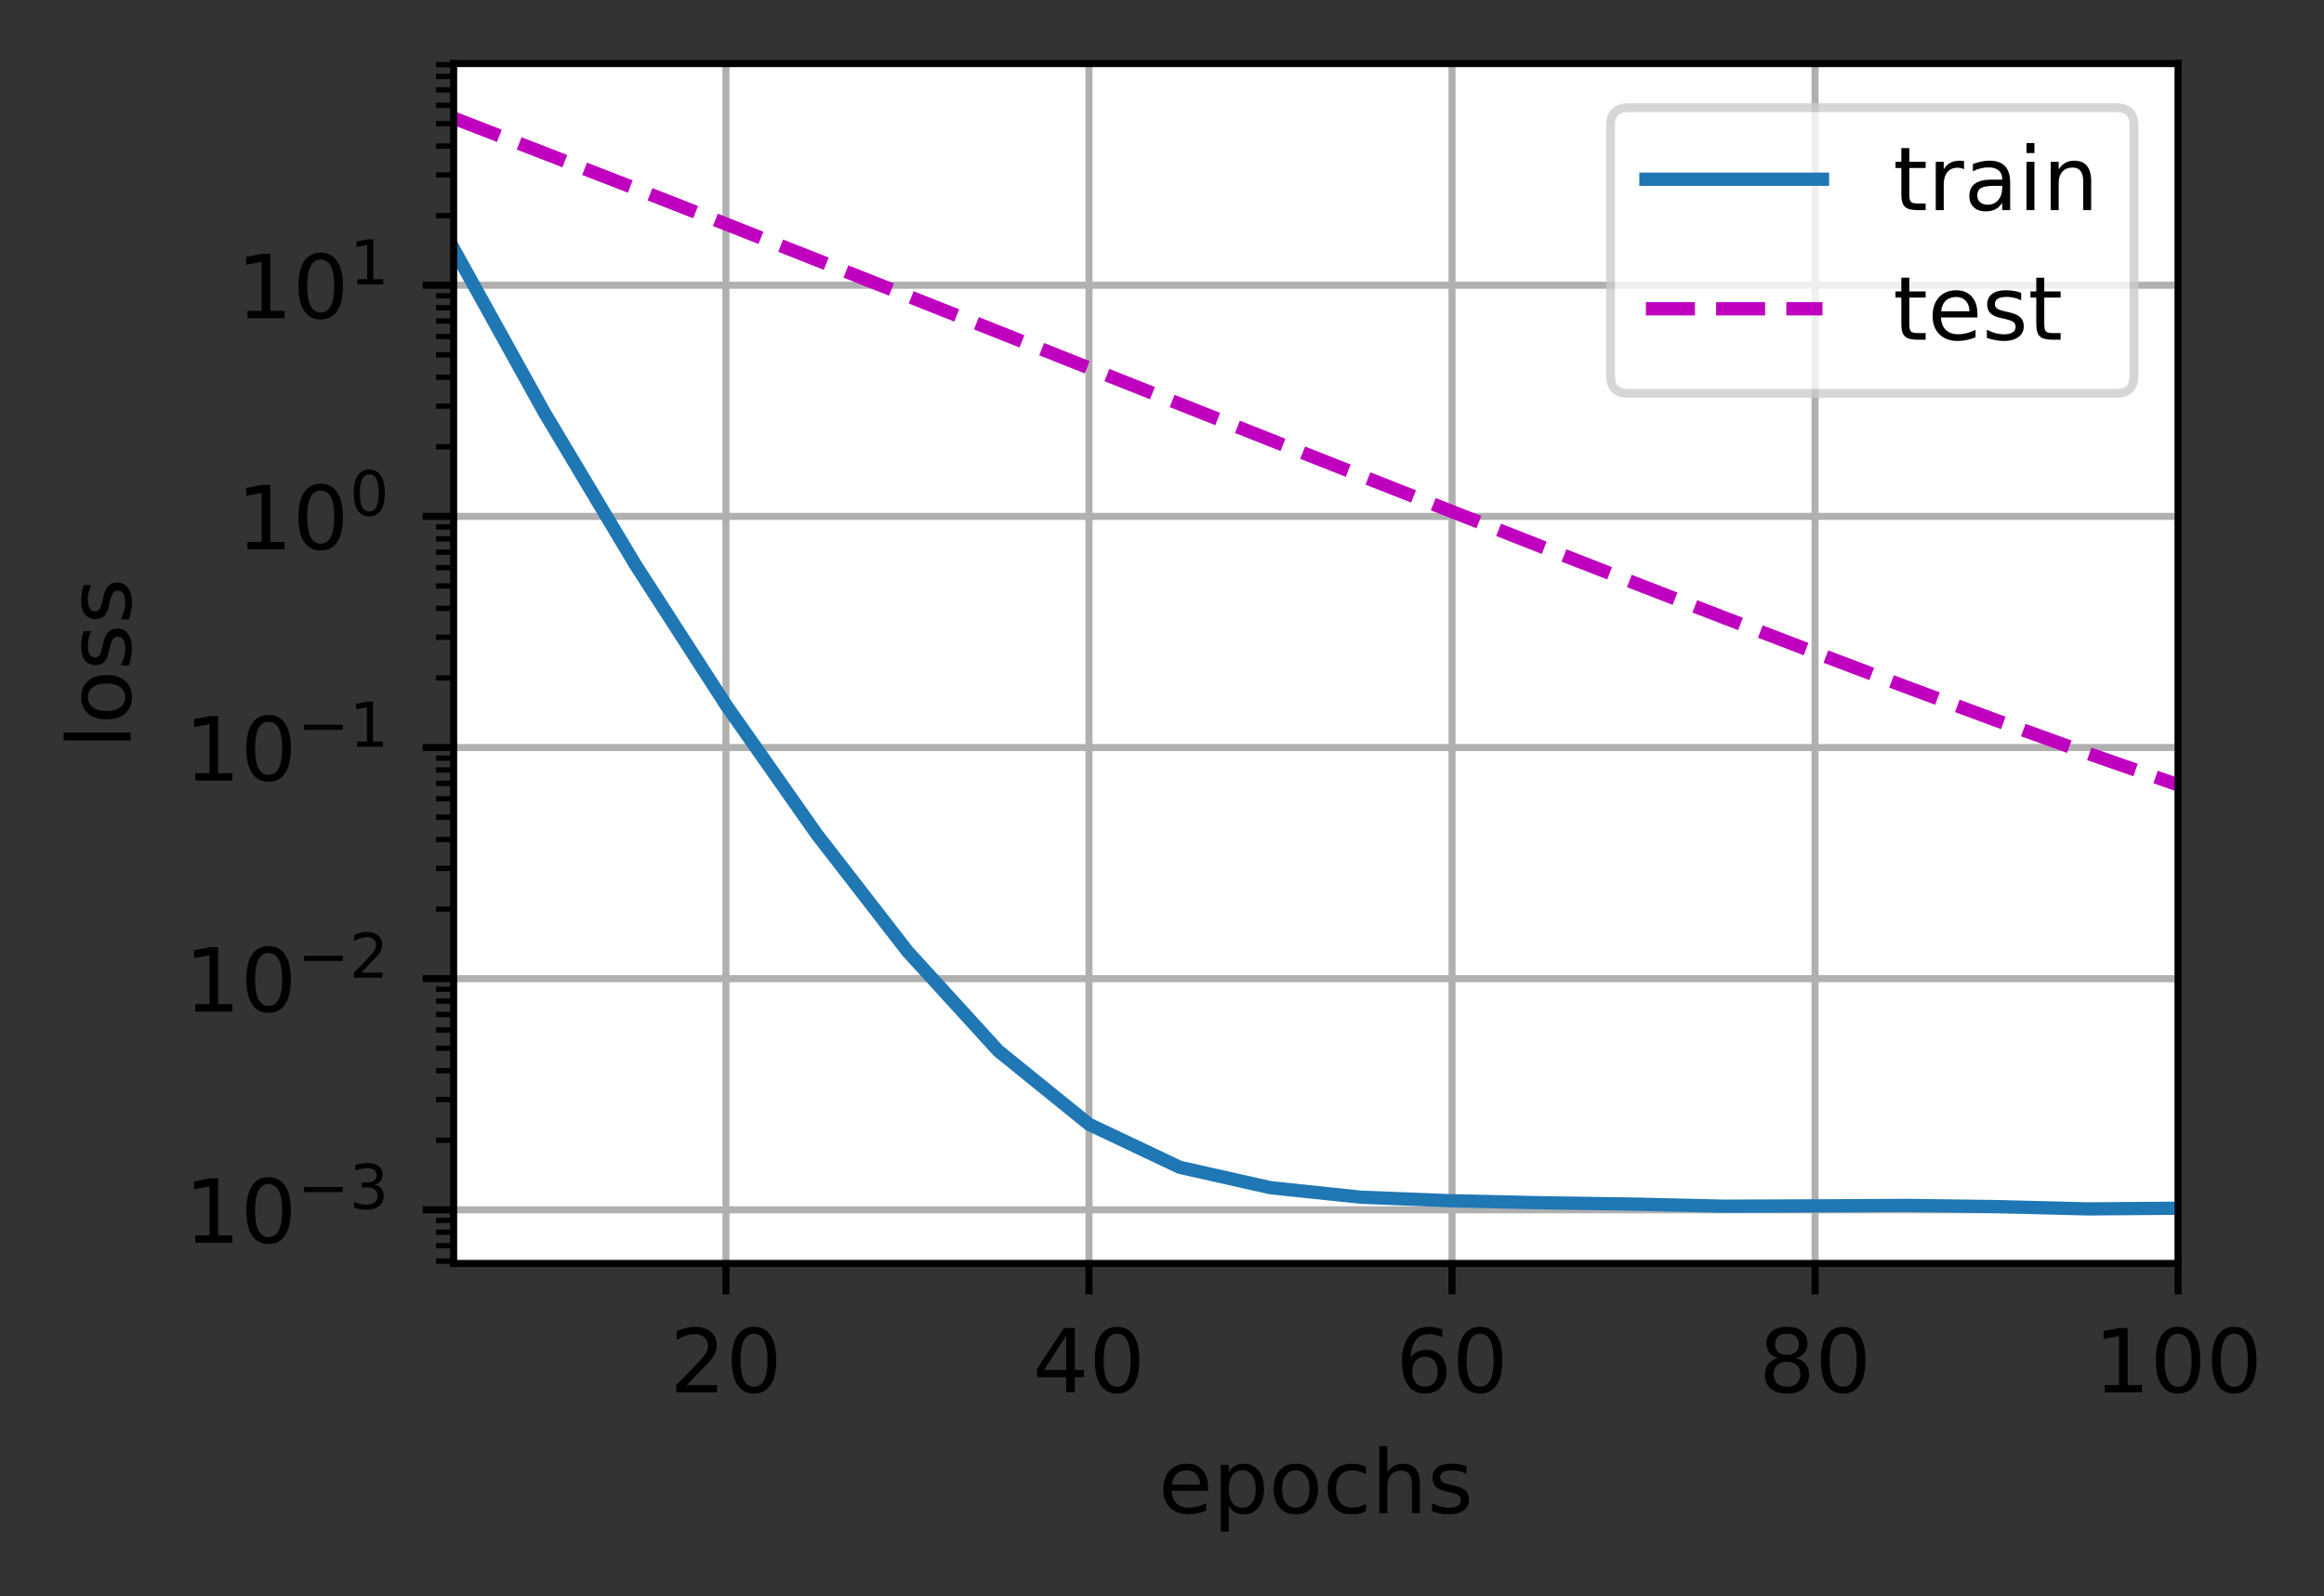<?xml version="1.0" encoding="UTF-8"?>
<svg xmlns="http://www.w3.org/2000/svg" xmlns:xlink="http://www.w3.org/1999/xlink" width="329pt" height="226pt" viewBox="0 0 329 226" version="1.1">
<rect x="0" y="0" width="329" height="226" fill="#333333" stroke="none"/>
<defs>
<clipPath id="clip1">
  <path d="M 102 9 L 104 9 L 104 178.875 L 102 178.875 Z M 102 9 "/>
</clipPath>
<clipPath id="clip2">
  <path d="M 153 9 L 155 9 L 155 178.875 L 153 178.875 Z M 153 9 "/>
</clipPath>
<clipPath id="clip3">
  <path d="M 204 9 L 207 9 L 207 178.875 L 204 178.875 Z M 204 9 "/>
</clipPath>
<clipPath id="clip4">
  <path d="M 256 9 L 258 9 L 258 178.875 L 256 178.875 Z M 256 9 "/>
</clipPath>
<clipPath id="clip5">
  <path d="M 307 9 L 308.348 9 L 308.348 178.875 L 307 178.875 Z M 307 9 "/>
</clipPath>
<clipPath id="clip6">
  <path d="M 64.223 170 L 308.348 170 L 308.348 172 L 64.223 172 Z M 64.223 170 "/>
</clipPath>
<clipPath id="clip7">
  <path d="M 64.223 137 L 308.348 137 L 308.348 140 L 64.223 140 Z M 64.223 137 "/>
</clipPath>
<clipPath id="clip8">
  <path d="M 64.223 105 L 308.348 105 L 308.348 107 L 64.223 107 Z M 64.223 105 "/>
</clipPath>
<clipPath id="clip9">
  <path d="M 64.223 72 L 308.348 72 L 308.348 74 L 64.223 74 Z M 64.223 72 "/>
</clipPath>
<clipPath id="clip10">
  <path d="M 64.223 39 L 308.348 39 L 308.348 42 L 64.223 42 Z M 64.223 39 "/>
</clipPath>
<clipPath id="clip11">
  <path d="M 64.223 33 L 308.348 33 L 308.348 173 L 64.223 173 Z M 64.223 33 "/>
</clipPath>
<clipPath id="clip12">
  <path d="M 64.223 15 L 308.348 15 L 308.348 113 L 64.223 113 Z M 64.223 15 "/>
</clipPath>
<filter id="alpha" filterUnits="objectBoundingBox" x="0%" y="0%" width="100%" height="100%">
  <feColorMatrix type="matrix" in="SourceGraphic" values="0 0 0 0 1 0 0 0 0 1 0 0 0 0 1 0 0 0 1 0"/>
</filter>
<mask id="mask0">
  <g filter="url(#alpha)">
<rect x="0" y="0" width="329" height="226" style="fill:rgb(0%,0%,0%);fill-opacity:0.8;stroke:none;"/>
  </g>
</mask>
<clipPath id="clip13">
  <rect x="0" y="0" width="329" height="226"/>
</clipPath>
<g id="surface5" clip-path="url(#clip13)">
<path style="fill-rule:nonzero;fill:rgb(100%,100%,100%);fill-opacity:1;stroke-width:1;stroke-linecap:butt;stroke-linejoin:miter;stroke:rgb(80%,80%,80%);stroke-opacity:1;stroke-miterlimit:4;" d="M 184.403 44.556 L 239.678 44.556 C 241.012 44.556 241.678 43.891 241.678 42.556 L 241.678 14.2 C 241.678 12.866 241.012 12.2 239.678 12.2 L 184.403 12.2 C 183.069 12.2 182.403 12.866 182.403 14.2 L 182.403 42.556 C 182.403 43.891 183.069 44.556 184.403 44.556 Z M 184.403 44.556 " transform="matrix(1.25,0,0,1.25,0,0)"/>
</g>
</defs>
<g id="surface1">
<path style=" stroke:none;fill-rule:nonzero;fill:rgb(100%,100%,100%);fill-opacity:1;" d="M 64.223 178.875 L 308.348 178.875 L 308.348 9 L 64.223 9 Z M 64.223 178.875 "/>
<g clip-path="url(#clip1)" clip-rule="nonzero">
<path style="fill:none;stroke-width:0.8;stroke-linecap:square;stroke-linejoin:round;stroke:rgb(69.02%,69.02%,69.02%);stroke-opacity:1;stroke-miterlimit:4;" d="M 82.216 143.1 L 82.216 7.2 " transform="matrix(1.25,0,0,1.25,0,0)"/>
</g>
<path style="fill:none;stroke-width:0.8;stroke-linecap:butt;stroke-linejoin:round;stroke:rgb(0%,0%,0%);stroke-opacity:1;stroke-miterlimit:4;" d="M 0.001 0 L 0.001 3.5 " transform="matrix(1.25,0,0,1.25,102.769,178.875)"/>
<path style=" stroke:none;fill-rule:nonzero;fill:rgb(0%,0%,0%);fill-opacity:1;" d="M 97.215 196.086 L 101.516 196.086 L 101.516 197.125 L 95.73 197.125 L 95.73 196.086 C 96.199 195.602 96.836 194.953 97.645 194.137 C 98.453 193.32 98.961 192.793 99.168 192.559 C 99.562 192.113 99.836 191.738 99.992 191.434 C 100.152 191.125 100.23 190.824 100.23 190.527 C 100.23 190.043 100.059 189.648 99.719 189.344 C 99.379 189.035 98.938 188.883 98.391 188.883 C 98.004 188.883 97.598 188.949 97.168 189.086 C 96.738 189.219 96.281 189.422 95.793 189.695 L 95.793 188.449 C 96.289 188.25 96.75 188.102 97.184 188 C 97.613 187.898 98.012 187.848 98.367 187.848 C 99.312 187.848 100.066 188.082 100.625 188.555 C 101.188 189.027 101.469 189.656 101.469 190.445 C 101.469 190.82 101.398 191.176 101.258 191.512 C 101.117 191.848 100.863 192.242 100.492 192.699 C 100.391 192.816 100.066 193.156 99.52 193.723 C 98.977 194.285 98.207 195.074 97.215 196.086 Z M 97.215 196.086 "/>
<path style=" stroke:none;fill-rule:nonzero;fill:rgb(0%,0%,0%);fill-opacity:1;" d="M 106.742 188.824 C 106.105 188.824 105.629 189.137 105.309 189.762 C 104.992 190.383 104.832 191.324 104.832 192.578 C 104.832 193.824 104.992 194.762 105.309 195.387 C 105.629 196.012 106.105 196.324 106.742 196.324 C 107.379 196.324 107.859 196.012 108.18 195.387 C 108.5 194.762 108.66 193.824 108.66 192.578 C 108.66 191.324 108.5 190.383 108.18 189.762 C 107.859 189.137 107.379 188.824 106.742 188.824 Z M 106.742 187.848 C 107.762 187.848 108.543 188.25 109.082 189.059 C 109.621 189.867 109.891 191.039 109.891 192.578 C 109.891 194.109 109.621 195.281 109.082 196.09 C 108.543 196.898 107.762 197.301 106.742 197.301 C 105.719 197.301 104.941 196.898 104.402 196.09 C 103.863 195.281 103.594 194.109 103.594 192.578 C 103.594 191.039 103.863 189.867 104.402 189.059 C 104.941 188.25 105.719 187.848 106.742 187.848 Z M 106.742 187.848 "/>
<g clip-path="url(#clip2)" clip-rule="nonzero">
<path style="fill:none;stroke-width:0.8;stroke-linecap:square;stroke-linejoin:round;stroke:rgb(69.02%,69.02%,69.02%);stroke-opacity:1;stroke-miterlimit:4;" d="M 123.331 143.1 L 123.331 7.2 " transform="matrix(1.25,0,0,1.25,0,0)"/>
</g>
<path style="fill:none;stroke-width:0.8;stroke-linecap:butt;stroke-linejoin:round;stroke:rgb(0%,0%,0%);stroke-opacity:1;stroke-miterlimit:4;" d="M 0 0 L 0 3.5 " transform="matrix(1.25,0,0,1.25,154.163,178.875)"/>
<path style=" stroke:none;fill-rule:nonzero;fill:rgb(0%,0%,0%);fill-opacity:1;" d="M 150.934 189.086 L 147.82 193.949 L 150.934 193.949 Z M 150.609 188.012 L 152.16 188.012 L 152.16 193.949 L 153.461 193.949 L 153.461 194.977 L 152.16 194.977 L 152.16 197.125 L 150.934 197.125 L 150.934 194.977 L 146.82 194.977 L 146.82 193.785 Z M 150.609 188.012 "/>
<path style=" stroke:none;fill-rule:nonzero;fill:rgb(0%,0%,0%);fill-opacity:1;" d="M 158.137 188.824 C 157.5 188.824 157.023 189.137 156.703 189.762 C 156.387 190.383 156.227 191.324 156.227 192.578 C 156.227 193.824 156.387 194.762 156.703 195.387 C 157.023 196.012 157.5 196.324 158.137 196.324 C 158.773 196.324 159.254 196.012 159.574 195.387 C 159.895 194.762 160.055 193.824 160.055 192.578 C 160.055 191.324 159.895 190.383 159.574 189.762 C 159.254 189.137 158.773 188.824 158.137 188.824 Z M 158.137 187.848 C 159.156 187.848 159.938 188.25 160.477 189.059 C 161.016 189.867 161.285 191.039 161.285 192.578 C 161.285 194.109 161.016 195.281 160.477 196.09 C 159.938 196.898 159.156 197.301 158.137 197.301 C 157.113 197.301 156.336 196.898 155.797 196.09 C 155.258 195.281 154.988 194.109 154.988 192.578 C 154.988 191.039 155.258 189.867 155.797 189.059 C 156.336 188.25 157.113 187.848 158.137 187.848 Z M 158.137 187.848 "/>
<g clip-path="url(#clip3)" clip-rule="nonzero">
<path style="fill:none;stroke-width:0.8;stroke-linecap:square;stroke-linejoin:round;stroke:rgb(69.02%,69.02%,69.02%);stroke-opacity:1;stroke-miterlimit:4;" d="M 164.447 143.1 L 164.447 7.2 " transform="matrix(1.25,0,0,1.25,0,0)"/>
</g>
<path style="fill:none;stroke-width:0.8;stroke-linecap:butt;stroke-linejoin:round;stroke:rgb(0%,0%,0%);stroke-opacity:1;stroke-miterlimit:4;" d="M 0 0 L 0 3.5 " transform="matrix(1.25,0,0,1.25,205.558,178.875)"/>
<path style=" stroke:none;fill-rule:nonzero;fill:rgb(0%,0%,0%);fill-opacity:1;" d="M 201.73 192.078 C 201.18 192.078 200.738 192.266 200.414 192.645 C 200.094 193.023 199.93 193.539 199.93 194.199 C 199.93 194.855 200.094 195.371 200.414 195.754 C 200.738 196.133 201.18 196.324 201.73 196.324 C 202.285 196.324 202.723 196.133 203.047 195.754 C 203.371 195.371 203.531 194.855 203.531 194.199 C 203.531 193.539 203.371 193.023 203.047 192.645 C 202.723 192.266 202.285 192.078 201.73 192.078 Z M 204.18 188.211 L 204.18 189.336 C 203.871 189.188 203.559 189.078 203.242 189 C 202.926 188.922 202.613 188.883 202.305 188.883 C 201.492 188.883 200.867 189.156 200.438 189.707 C 200.012 190.258 199.766 191.086 199.703 192.199 C 199.945 191.844 200.246 191.57 200.605 191.383 C 200.969 191.195 201.371 191.102 201.805 191.102 C 202.719 191.102 203.441 191.379 203.973 191.934 C 204.504 192.488 204.77 193.242 204.77 194.199 C 204.77 195.137 204.496 195.887 203.941 196.453 C 203.387 197.02 202.652 197.301 201.73 197.301 C 200.676 197.301 199.871 196.898 199.312 196.09 C 198.758 195.281 198.477 194.109 198.477 192.578 C 198.477 191.137 198.82 189.988 199.504 189.133 C 200.188 188.273 201.105 187.848 202.254 187.848 C 202.566 187.848 202.879 187.875 203.191 187.938 C 203.508 188 203.836 188.09 204.18 188.211 Z M 204.18 188.211 "/>
<path style=" stroke:none;fill-rule:nonzero;fill:rgb(0%,0%,0%);fill-opacity:1;" d="M 209.531 188.824 C 208.895 188.824 208.418 189.137 208.098 189.762 C 207.781 190.383 207.621 191.324 207.621 192.578 C 207.621 193.824 207.781 194.762 208.098 195.387 C 208.418 196.012 208.895 196.324 209.531 196.324 C 210.168 196.324 210.648 196.012 210.969 195.387 C 211.289 194.762 211.449 193.824 211.449 192.578 C 211.449 191.324 211.289 190.383 210.969 189.762 C 210.648 189.137 210.168 188.824 209.531 188.824 Z M 209.531 187.848 C 210.551 187.848 211.332 188.25 211.871 189.059 C 212.41 189.867 212.68 191.039 212.68 192.578 C 212.68 194.109 212.41 195.281 211.871 196.09 C 211.332 196.898 210.551 197.301 209.531 197.301 C 208.508 197.301 207.73 196.898 207.191 196.09 C 206.652 195.281 206.383 194.109 206.383 192.578 C 206.383 191.039 206.652 189.867 207.191 189.059 C 207.73 188.25 208.508 187.848 209.531 187.848 Z M 209.531 187.848 "/>
<g clip-path="url(#clip4)" clip-rule="nonzero">
<path style="fill:none;stroke-width:0.8;stroke-linecap:square;stroke-linejoin:round;stroke:rgb(69.02%,69.02%,69.02%);stroke-opacity:1;stroke-miterlimit:4;" d="M 205.562 143.1 L 205.562 7.2 " transform="matrix(1.25,0,0,1.25,0,0)"/>
</g>
<path style="fill:none;stroke-width:0.8;stroke-linecap:butt;stroke-linejoin:round;stroke:rgb(0%,0%,0%);stroke-opacity:1;stroke-miterlimit:4;" d="M 0 0 L 0 3.5 " transform="matrix(1.25,0,0,1.25,256.953,178.875)"/>
<path style=" stroke:none;fill-rule:nonzero;fill:rgb(0%,0%,0%);fill-opacity:1;" d="M 252.973 192.797 C 252.387 192.797 251.926 192.953 251.59 193.266 C 251.254 193.578 251.086 194.012 251.086 194.559 C 251.086 195.109 251.254 195.539 251.59 195.855 C 251.926 196.168 252.387 196.324 252.973 196.324 C 253.559 196.324 254.02 196.168 254.355 195.852 C 254.695 195.535 254.863 195.105 254.863 194.559 C 254.863 194.012 254.695 193.578 254.359 193.266 C 254.027 192.953 253.562 192.797 252.973 192.797 Z M 251.738 192.273 C 251.211 192.141 250.801 191.895 250.504 191.535 C 250.211 191.172 250.062 190.727 250.062 190.207 C 250.062 189.48 250.32 188.902 250.84 188.48 C 251.359 188.059 252.07 187.848 252.973 187.848 C 253.879 187.848 254.594 188.059 255.109 188.48 C 255.625 188.902 255.883 189.48 255.883 190.207 C 255.883 190.727 255.738 191.172 255.441 191.535 C 255.148 191.895 254.738 192.141 254.211 192.273 C 254.805 192.41 255.27 192.68 255.598 193.086 C 255.93 193.488 256.098 193.977 256.098 194.559 C 256.098 195.441 255.828 196.121 255.289 196.594 C 254.75 197.066 253.977 197.301 252.973 197.301 C 251.969 197.301 251.195 197.066 250.656 196.594 C 250.117 196.121 249.848 195.441 249.848 194.559 C 249.848 193.977 250.016 193.488 250.348 193.086 C 250.684 192.68 251.145 192.41 251.738 192.273 Z M 251.289 190.324 C 251.289 190.797 251.438 191.164 251.73 191.43 C 252.027 191.691 252.441 191.824 252.973 191.824 C 253.504 191.824 253.918 191.691 254.215 191.43 C 254.516 191.164 254.664 190.797 254.664 190.324 C 254.664 189.852 254.516 189.484 254.215 189.219 C 253.918 188.953 253.504 188.824 252.973 188.824 C 252.441 188.824 252.027 188.953 251.73 189.219 C 251.438 189.484 251.289 189.852 251.289 190.324 Z M 251.289 190.324 "/>
<path style=" stroke:none;fill-rule:nonzero;fill:rgb(0%,0%,0%);fill-opacity:1;" d="M 260.926 188.824 C 260.293 188.824 259.812 189.137 259.492 189.762 C 259.176 190.383 259.016 191.324 259.016 192.578 C 259.016 193.824 259.176 194.762 259.492 195.387 C 259.812 196.012 260.293 196.324 260.926 196.324 C 261.566 196.324 262.043 196.012 262.363 195.387 C 262.684 194.762 262.844 193.824 262.844 192.578 C 262.844 191.324 262.684 190.383 262.363 189.762 C 262.043 189.137 261.566 188.824 260.926 188.824 Z M 260.926 187.848 C 261.949 187.848 262.727 188.25 263.266 189.059 C 263.805 189.867 264.074 191.039 264.074 192.578 C 264.074 194.109 263.805 195.281 263.266 196.09 C 262.727 196.898 261.949 197.301 260.926 197.301 C 259.906 197.301 259.125 196.898 258.586 196.09 C 258.047 195.281 257.777 194.109 257.777 192.578 C 257.777 191.039 258.047 189.867 258.586 189.059 C 259.125 188.25 259.906 187.848 260.926 187.848 Z M 260.926 187.848 "/>
<g clip-path="url(#clip5)" clip-rule="nonzero">
<path style="fill:none;stroke-width:0.8;stroke-linecap:square;stroke-linejoin:round;stroke:rgb(69.02%,69.02%,69.02%);stroke-opacity:1;stroke-miterlimit:4;" d="M 246.678 143.1 L 246.678 7.2 " transform="matrix(1.25,0,0,1.25,0,0)"/>
</g>
<path style="fill:none;stroke-width:0.8;stroke-linecap:butt;stroke-linejoin:round;stroke:rgb(0%,0%,0%);stroke-opacity:1;stroke-miterlimit:4;" d="M 0 0 L 0 3.5 " transform="matrix(1.25,0,0,1.25,308.348,178.875)"/>
<path style=" stroke:none;fill-rule:nonzero;fill:rgb(0%,0%,0%);fill-opacity:1;" d="M 297.969 196.086 L 299.984 196.086 L 299.984 189.133 L 297.789 189.574 L 297.789 188.449 L 299.969 188.012 L 301.203 188.012 L 301.203 196.086 L 303.219 196.086 L 303.219 197.125 L 297.969 197.125 Z M 297.969 196.086 "/>
<path style=" stroke:none;fill-rule:nonzero;fill:rgb(0%,0%,0%);fill-opacity:1;" d="M 308.344 188.824 C 307.711 188.824 307.23 189.137 306.91 189.762 C 306.594 190.383 306.434 191.324 306.434 192.578 C 306.434 193.824 306.594 194.762 306.91 195.387 C 307.23 196.012 307.711 196.324 308.344 196.324 C 308.984 196.324 309.461 196.012 309.781 195.387 C 310.102 194.762 310.262 193.824 310.262 192.578 C 310.262 191.324 310.102 190.383 309.781 189.762 C 309.461 189.137 308.984 188.824 308.344 188.824 Z M 308.344 187.848 C 309.367 187.848 310.145 188.25 310.684 189.059 C 311.223 189.867 311.492 191.039 311.492 192.578 C 311.492 194.109 311.223 195.281 310.684 196.09 C 310.145 196.898 309.367 197.301 308.344 197.301 C 307.324 197.301 306.543 196.898 306.004 196.09 C 305.465 195.281 305.195 194.109 305.195 192.578 C 305.195 191.039 305.465 189.867 306.004 189.059 C 306.543 188.25 307.324 187.848 308.344 187.848 Z M 308.344 187.848 "/>
<path style=" stroke:none;fill-rule:nonzero;fill:rgb(0%,0%,0%);fill-opacity:1;" d="M 316.297 188.824 C 315.664 188.824 315.184 189.137 314.863 189.762 C 314.547 190.383 314.387 191.324 314.387 192.578 C 314.387 193.824 314.547 194.762 314.863 195.387 C 315.184 196.012 315.664 196.324 316.297 196.324 C 316.938 196.324 317.414 196.012 317.734 195.387 C 318.055 194.762 318.215 193.824 318.215 192.578 C 318.215 191.324 318.055 190.383 317.734 189.762 C 317.414 189.137 316.938 188.824 316.297 188.824 Z M 316.297 187.848 C 317.32 187.848 318.098 188.25 318.637 189.059 C 319.176 189.867 319.445 191.039 319.445 192.578 C 319.445 194.109 319.176 195.281 318.637 196.09 C 318.098 196.898 317.32 197.301 316.297 197.301 C 315.277 197.301 314.496 196.898 313.957 196.09 C 313.418 195.281 313.148 194.109 313.148 192.578 C 313.148 191.039 313.418 189.867 313.957 189.059 C 314.496 188.25 315.277 187.848 316.297 187.848 Z M 316.297 187.848 "/>
<path style=" stroke:none;fill-rule:nonzero;fill:rgb(0%,0%,0%);fill-opacity:1;" d="M 171.02 210.523 L 171.02 211.07 L 165.855 211.07 C 165.906 211.844 166.137 212.434 166.555 212.84 C 166.973 213.242 167.551 213.445 168.297 213.445 C 168.727 213.445 169.145 213.395 169.551 213.289 C 169.957 213.184 170.359 213.023 170.758 212.812 L 170.758 213.875 C 170.355 214.043 169.941 214.176 169.516 214.266 C 169.094 214.355 168.664 214.398 168.23 214.398 C 167.141 214.398 166.273 214.082 165.637 213.449 C 165 212.812 164.684 211.953 164.684 210.871 C 164.684 209.75 164.984 208.863 165.59 208.207 C 166.195 207.551 167.008 207.223 168.035 207.223 C 168.953 207.223 169.68 207.516 170.215 208.109 C 170.75 208.699 171.02 209.504 171.02 210.523 Z M 169.895 210.191 C 169.887 209.578 169.715 209.09 169.379 208.723 C 169.043 208.355 168.602 208.172 168.047 208.172 C 167.422 208.172 166.918 208.348 166.543 208.703 C 166.168 209.059 165.949 209.555 165.891 210.199 Z M 169.895 210.191 "/>
<path style=" stroke:none;fill-rule:nonzero;fill:rgb(0%,0%,0%);fill-opacity:1;" d="M 173.949 213.195 L 173.949 216.82 L 172.82 216.82 L 172.82 207.387 L 173.949 207.387 L 173.949 208.422 C 174.184 208.016 174.484 207.715 174.844 207.52 C 175.203 207.32 175.633 207.223 176.133 207.223 C 176.965 207.223 177.641 207.551 178.156 208.211 C 178.676 208.867 178.938 209.734 178.938 210.809 C 178.938 211.883 178.676 212.75 178.156 213.41 C 177.641 214.07 176.965 214.398 176.133 214.398 C 175.633 214.398 175.203 214.301 174.844 214.102 C 174.484 213.902 174.184 213.602 173.949 213.195 Z M 177.77 210.809 C 177.77 209.984 177.602 209.336 177.262 208.867 C 176.922 208.395 176.453 208.16 175.859 208.16 C 175.266 208.16 174.797 208.395 174.457 208.867 C 174.117 209.336 173.949 209.984 173.949 210.809 C 173.949 211.633 174.117 212.281 174.457 212.754 C 174.797 213.223 175.266 213.457 175.859 213.457 C 176.453 213.457 176.922 213.223 177.262 212.754 C 177.602 212.281 177.77 211.633 177.77 210.809 Z M 177.77 210.809 "/>
<path style=" stroke:none;fill-rule:nonzero;fill:rgb(0%,0%,0%);fill-opacity:1;" d="M 183.445 208.172 C 182.844 208.172 182.367 208.406 182.016 208.879 C 181.668 209.348 181.492 209.992 181.492 210.809 C 181.492 211.625 181.664 212.27 182.012 212.742 C 182.363 213.211 182.84 213.445 183.445 213.445 C 184.043 213.445 184.52 213.211 184.867 212.738 C 185.219 212.266 185.391 211.621 185.391 210.809 C 185.391 210 185.219 209.355 184.867 208.883 C 184.52 208.41 184.043 208.172 183.445 208.172 Z M 183.445 207.223 C 184.422 207.223 185.188 207.539 185.746 208.176 C 186.305 208.809 186.582 209.688 186.582 210.809 C 186.582 211.926 186.305 212.805 185.746 213.445 C 185.188 214.082 184.422 214.398 183.445 214.398 C 182.465 214.398 181.695 214.082 181.141 213.445 C 180.586 212.805 180.309 211.926 180.309 210.809 C 180.309 209.688 180.586 208.809 181.141 208.176 C 181.695 207.539 182.465 207.223 183.445 207.223 Z M 183.445 207.223 "/>
<path style=" stroke:none;fill-rule:nonzero;fill:rgb(0%,0%,0%);fill-opacity:1;" d="M 193.363 207.648 L 193.363 208.699 C 193.047 208.523 192.727 208.391 192.41 208.305 C 192.09 208.215 191.77 208.172 191.441 208.172 C 190.715 208.172 190.148 208.402 189.742 208.867 C 189.34 209.328 189.141 209.973 189.141 210.809 C 189.141 211.645 189.34 212.293 189.742 212.754 C 190.148 213.215 190.715 213.445 191.441 213.445 C 191.77 213.445 192.09 213.402 192.41 213.316 C 192.727 213.227 193.047 213.098 193.363 212.922 L 193.363 213.961 C 193.051 214.105 192.727 214.215 192.391 214.289 C 192.055 214.363 191.699 214.398 191.32 214.398 C 190.289 214.398 189.473 214.074 188.863 213.43 C 188.258 212.781 187.957 211.906 187.957 210.809 C 187.957 209.695 188.262 208.816 188.875 208.18 C 189.488 207.539 190.328 207.223 191.395 207.223 C 191.738 207.223 192.074 207.258 192.406 207.328 C 192.734 207.398 193.055 207.504 193.363 207.648 Z M 193.363 207.648 "/>
<path style=" stroke:none;fill-rule:nonzero;fill:rgb(0%,0%,0%);fill-opacity:1;" d="M 201 210.094 L 201 214.223 L 199.879 214.223 L 199.879 210.133 C 199.879 209.484 199.75 209 199.5 208.68 C 199.246 208.359 198.867 208.199 198.363 208.199 C 197.758 208.199 197.277 208.391 196.93 208.777 C 196.578 209.164 196.402 209.691 196.402 210.359 L 196.402 214.223 L 195.273 214.223 L 195.273 204.723 L 196.402 204.723 L 196.402 208.449 C 196.672 208.035 196.988 207.73 197.352 207.527 C 197.719 207.324 198.137 207.223 198.613 207.223 C 199.398 207.223 199.992 207.465 200.395 207.949 C 200.801 208.434 201 209.148 201 210.094 Z M 201 210.094 "/>
<path style=" stroke:none;fill-rule:nonzero;fill:rgb(0%,0%,0%);fill-opacity:1;" d="M 207.598 207.586 L 207.598 208.648 C 207.281 208.484 206.949 208.363 206.609 208.285 C 206.266 208.203 205.914 208.16 205.547 208.16 C 204.988 208.16 204.57 208.246 204.293 208.418 C 204.012 208.586 203.875 208.844 203.875 209.188 C 203.875 209.445 203.973 209.652 204.172 209.801 C 204.371 209.949 204.773 210.09 205.375 210.223 L 205.762 210.309 C 206.559 210.48 207.125 210.719 207.461 211.031 C 207.797 211.344 207.965 211.777 207.965 212.336 C 207.965 212.969 207.711 213.473 207.211 213.844 C 206.707 214.215 206.016 214.398 205.137 214.398 C 204.773 214.398 204.391 214.363 203.992 214.293 C 203.598 214.219 203.18 214.113 202.738 213.973 L 202.738 212.812 C 203.156 213.027 203.562 213.188 203.965 213.297 C 204.367 213.402 204.766 213.457 205.164 213.457 C 205.691 213.457 206.098 213.367 206.383 213.188 C 206.668 213.004 206.809 212.75 206.809 212.422 C 206.809 212.117 206.707 211.883 206.5 211.719 C 206.297 211.555 205.848 211.398 205.148 211.25 L 204.758 211.156 C 204.062 211.012 203.562 210.785 203.25 210.484 C 202.941 210.18 202.789 209.762 202.789 209.234 C 202.789 208.59 203.016 208.094 203.473 207.746 C 203.926 207.395 204.574 207.223 205.414 207.223 C 205.828 207.223 206.219 207.25 206.582 207.312 C 206.949 207.371 207.289 207.465 207.598 207.586 Z M 207.598 207.586 "/>
<g clip-path="url(#clip6)" clip-rule="nonzero">
<path style="fill:none;stroke-width:0.8;stroke-linecap:square;stroke-linejoin:round;stroke:rgb(69.02%,69.02%,69.02%);stroke-opacity:1;stroke-miterlimit:4;" d="M 51.378 137.028 L 246.678 137.028 " transform="matrix(1.25,0,0,1.25,0,0)"/>
</g>
<path style="fill:none;stroke-width:0.8;stroke-linecap:butt;stroke-linejoin:round;stroke:rgb(0%,0%,0%);stroke-opacity:1;stroke-miterlimit:4;" d="M 0 -0 L -3.5 -0 " transform="matrix(1.25,0,0,1.25,64.223,171.286)"/>
<path style=" stroke:none;fill-rule:nonzero;fill:rgb(0%,0%,0%);fill-opacity:1;" d="M 27.648 174.902 L 29.664 174.902 L 29.664 167.949 L 27.469 168.387 L 27.469 167.266 L 29.648 166.824 L 30.883 166.824 L 30.883 174.902 L 32.898 174.902 L 32.898 175.938 L 27.648 175.938 Z M 27.648 174.902 "/>
<path style=" stroke:none;fill-rule:nonzero;fill:rgb(0%,0%,0%);fill-opacity:1;" d="M 38.023 167.637 C 37.391 167.637 36.91 167.949 36.59 168.574 C 36.273 169.199 36.113 170.137 36.113 171.391 C 36.113 172.641 36.273 173.578 36.59 174.203 C 36.91 174.828 37.391 175.141 38.023 175.141 C 38.664 175.141 39.141 174.828 39.461 174.203 C 39.781 173.578 39.941 172.641 39.941 171.391 C 39.941 170.137 39.781 169.199 39.461 168.574 C 39.141 167.949 38.664 167.637 38.023 167.637 Z M 38.023 166.66 C 39.047 166.66 39.824 167.066 40.363 167.875 C 40.902 168.684 41.172 169.855 41.172 171.391 C 41.172 172.926 40.902 174.098 40.363 174.906 C 39.824 175.715 39.047 176.117 38.023 176.117 C 37.004 176.117 36.223 175.715 35.684 174.906 C 35.145 174.098 34.875 172.926 34.875 171.391 C 34.875 169.855 35.145 168.684 35.684 167.875 C 36.223 167.066 37.004 166.66 38.023 166.66 Z M 38.023 166.66 "/>
<path style=" stroke:none;fill-rule:nonzero;fill:rgb(0%,0%,0%);fill-opacity:1;" d="M 43.051 168.047 L 48.527 168.047 L 48.527 168.773 L 43.051 168.773 Z M 43.051 168.047 "/>
<path style=" stroke:none;fill-rule:nonzero;fill:rgb(0%,0%,0%);fill-opacity:1;" d="M 53.004 167.715 C 53.418 167.801 53.742 167.988 53.973 168.266 C 54.203 168.547 54.32 168.891 54.32 169.301 C 54.32 169.93 54.105 170.418 53.672 170.762 C 53.238 171.105 52.621 171.277 51.824 171.277 C 51.559 171.277 51.281 171.25 51 171.199 C 50.715 171.145 50.422 171.066 50.121 170.961 L 50.121 170.129 C 50.359 170.27 50.621 170.375 50.906 170.445 C 51.191 170.516 51.488 170.551 51.801 170.551 C 52.34 170.551 52.754 170.445 53.035 170.23 C 53.32 170.02 53.461 169.707 53.461 169.301 C 53.461 168.922 53.332 168.629 53.066 168.418 C 52.805 168.207 52.438 168.098 51.969 168.098 L 51.223 168.098 L 51.223 167.391 L 52 167.391 C 52.426 167.391 52.75 167.305 52.977 167.137 C 53.199 166.965 53.312 166.723 53.312 166.402 C 53.312 166.074 53.195 165.824 52.965 165.648 C 52.734 165.473 52.402 165.387 51.969 165.387 C 51.73 165.387 51.477 165.41 51.207 165.465 C 50.934 165.516 50.637 165.594 50.312 165.703 L 50.312 164.934 C 50.641 164.844 50.949 164.773 51.234 164.727 C 51.52 164.684 51.789 164.66 52.043 164.66 C 52.699 164.66 53.219 164.809 53.598 165.105 C 53.98 165.402 54.172 165.805 54.172 166.312 C 54.172 166.668 54.07 166.965 53.867 167.207 C 53.664 167.453 53.379 167.621 53.004 167.715 Z M 53.004 167.715 "/>
<g clip-path="url(#clip7)" clip-rule="nonzero">
<path style="fill:none;stroke-width:0.8;stroke-linecap:square;stroke-linejoin:round;stroke:rgb(69.02%,69.02%,69.02%);stroke-opacity:1;stroke-miterlimit:4;" d="M 51.378 110.847 L 246.678 110.847 " transform="matrix(1.25,0,0,1.25,0,0)"/>
</g>
<path style="fill:none;stroke-width:0.8;stroke-linecap:butt;stroke-linejoin:round;stroke:rgb(0%,0%,0%);stroke-opacity:1;stroke-miterlimit:4;" d="M 0 -0.001 L -3.5 -0.001 " transform="matrix(1.25,0,0,1.25,64.223,138.56)"/>
<path style=" stroke:none;fill-rule:nonzero;fill:rgb(0%,0%,0%);fill-opacity:1;" d="M 27.648 142.176 L 29.664 142.176 L 29.664 135.223 L 27.469 135.664 L 27.469 134.539 L 29.648 134.102 L 30.883 134.102 L 30.883 142.176 L 32.898 142.176 L 32.898 143.215 L 27.648 143.215 Z M 27.648 142.176 "/>
<path style=" stroke:none;fill-rule:nonzero;fill:rgb(0%,0%,0%);fill-opacity:1;" d="M 38.023 134.914 C 37.391 134.914 36.91 135.227 36.59 135.852 C 36.273 136.473 36.113 137.414 36.113 138.668 C 36.113 139.914 36.273 140.852 36.59 141.477 C 36.91 142.102 37.391 142.414 38.023 142.414 C 38.664 142.414 39.141 142.102 39.461 141.477 C 39.781 140.852 39.941 139.914 39.941 138.668 C 39.941 137.414 39.781 136.473 39.461 135.852 C 39.141 135.227 38.664 134.914 38.023 134.914 Z M 38.023 133.938 C 39.047 133.938 39.824 134.34 40.363 135.148 C 40.902 135.957 41.172 137.129 41.172 138.668 C 41.172 140.199 40.902 141.371 40.363 142.18 C 39.824 142.988 39.047 143.391 38.023 143.391 C 37.004 143.391 36.223 142.988 35.684 142.18 C 35.145 141.371 34.875 140.199 34.875 138.668 C 34.875 137.129 35.145 135.957 35.684 135.148 C 36.223 134.34 37.004 133.938 38.023 133.938 Z M 38.023 133.938 "/>
<path style=" stroke:none;fill-rule:nonzero;fill:rgb(0%,0%,0%);fill-opacity:1;" d="M 43.051 135.32 L 48.527 135.32 L 48.527 136.047 L 43.051 136.047 Z M 43.051 135.32 "/>
<path style=" stroke:none;fill-rule:nonzero;fill:rgb(0%,0%,0%);fill-opacity:1;" d="M 51.133 137.703 L 54.145 137.703 L 54.145 138.43 L 50.098 138.43 L 50.098 137.703 C 50.422 137.363 50.871 136.91 51.434 136.34 C 52 135.766 52.355 135.398 52.5 135.23 C 52.777 134.922 52.969 134.66 53.078 134.445 C 53.188 134.23 53.246 134.02 53.246 133.809 C 53.246 133.473 53.125 133.195 52.887 132.98 C 52.648 132.766 52.34 132.66 51.957 132.66 C 51.688 132.66 51.402 132.707 51.102 132.801 C 50.801 132.895 50.48 133.039 50.137 133.23 L 50.137 132.355 C 50.484 132.219 50.809 132.113 51.113 132.039 C 51.414 131.969 51.691 131.934 51.941 131.934 C 52.602 131.934 53.129 132.102 53.523 132.43 C 53.914 132.762 54.109 133.203 54.109 133.754 C 54.109 134.016 54.062 134.266 53.965 134.5 C 53.867 134.734 53.688 135.012 53.426 135.332 C 53.355 135.414 53.129 135.652 52.75 136.047 C 52.367 136.441 51.828 136.992 51.133 137.703 Z M 51.133 137.703 "/>
<g clip-path="url(#clip8)" clip-rule="nonzero">
<path style="fill:none;stroke-width:0.8;stroke-linecap:square;stroke-linejoin:round;stroke:rgb(69.02%,69.02%,69.02%);stroke-opacity:1;stroke-miterlimit:4;" d="M 51.378 84.669 L 246.678 84.669 " transform="matrix(1.25,0,0,1.25,0,0)"/>
</g>
<path style="fill:none;stroke-width:0.8;stroke-linecap:butt;stroke-linejoin:round;stroke:rgb(0%,0%,0%);stroke-opacity:1;stroke-miterlimit:4;" d="M 0 0.001 L -3.5 0.001 " transform="matrix(1.25,0,0,1.25,64.223,105.835)"/>
<path style=" stroke:none;fill-rule:nonzero;fill:rgb(0%,0%,0%);fill-opacity:1;" d="M 27.648 109.461 L 29.664 109.461 L 29.664 102.508 L 27.469 102.949 L 27.469 101.824 L 29.648 101.387 L 30.883 101.387 L 30.883 109.461 L 32.898 109.461 L 32.898 110.5 L 27.648 110.5 Z M 27.648 109.461 "/>
<path style=" stroke:none;fill-rule:nonzero;fill:rgb(0%,0%,0%);fill-opacity:1;" d="M 38.023 102.199 C 37.391 102.199 36.91 102.512 36.59 103.137 C 36.273 103.758 36.113 104.699 36.113 105.953 C 36.113 107.199 36.273 108.137 36.59 108.762 C 36.91 109.387 37.391 109.699 38.023 109.699 C 38.664 109.699 39.141 109.387 39.461 108.762 C 39.781 108.137 39.941 107.199 39.941 105.953 C 39.941 104.699 39.781 103.758 39.461 103.137 C 39.141 102.512 38.664 102.199 38.023 102.199 Z M 38.023 101.223 C 39.047 101.223 39.824 101.625 40.363 102.434 C 40.902 103.242 41.172 104.414 41.172 105.953 C 41.172 107.484 40.902 108.656 40.363 109.465 C 39.824 110.273 39.047 110.676 38.023 110.676 C 37.004 110.676 36.223 110.273 35.684 109.465 C 35.145 108.656 34.875 107.484 34.875 105.953 C 34.875 104.414 35.145 103.242 35.684 102.434 C 36.223 101.625 37.004 101.223 38.023 101.223 Z M 38.023 101.223 "/>
<path style=" stroke:none;fill-rule:nonzero;fill:rgb(0%,0%,0%);fill-opacity:1;" d="M 43.051 102.605 L 48.527 102.605 L 48.527 103.332 L 43.051 103.332 Z M 43.051 102.605 "/>
<path style=" stroke:none;fill-rule:nonzero;fill:rgb(0%,0%,0%);fill-opacity:1;" d="M 50.539 104.988 L 51.949 104.988 L 51.949 100.121 L 50.414 100.426 L 50.414 99.641 L 51.941 99.332 L 52.805 99.332 L 52.805 104.988 L 54.215 104.988 L 54.215 105.715 L 50.539 105.715 Z M 50.539 104.988 "/>
<g clip-path="url(#clip9)" clip-rule="nonzero">
<path style="fill:none;stroke-width:0.8;stroke-linecap:square;stroke-linejoin:round;stroke:rgb(69.02%,69.02%,69.02%);stroke-opacity:1;stroke-miterlimit:4;" d="M 51.378 58.487 L 246.678 58.487 " transform="matrix(1.25,0,0,1.25,0,0)"/>
</g>
<path style="fill:none;stroke-width:0.8;stroke-linecap:butt;stroke-linejoin:round;stroke:rgb(0%,0%,0%);stroke-opacity:1;stroke-miterlimit:4;" d="M 0 0 L -3.5 0 " transform="matrix(1.25,0,0,1.25,64.223,73.109)"/>
<path style=" stroke:none;fill-rule:nonzero;fill:rgb(0%,0%,0%);fill-opacity:1;" d="M 35.023 76.727 L 37.039 76.727 L 37.039 69.773 L 34.844 70.211 L 34.844 69.09 L 37.023 68.648 L 38.258 68.648 L 38.258 76.727 L 40.273 76.727 L 40.273 77.762 L 35.023 77.762 Z M 35.023 76.727 "/>
<path style=" stroke:none;fill-rule:nonzero;fill:rgb(0%,0%,0%);fill-opacity:1;" d="M 45.398 69.461 C 44.766 69.461 44.285 69.773 43.965 70.398 C 43.648 71.023 43.488 71.961 43.488 73.215 C 43.488 74.465 43.648 75.402 43.965 76.027 C 44.285 76.652 44.766 76.965 45.398 76.965 C 46.039 76.965 46.516 76.652 46.836 76.027 C 47.156 75.402 47.316 74.465 47.316 73.215 C 47.316 71.961 47.156 71.023 46.836 70.398 C 46.516 69.773 46.039 69.461 45.398 69.461 Z M 45.398 68.484 C 46.422 68.484 47.199 68.891 47.738 69.699 C 48.277 70.504 48.547 71.68 48.547 73.215 C 48.547 74.75 48.277 75.922 47.738 76.73 C 47.199 77.535 46.422 77.941 45.398 77.941 C 44.379 77.941 43.598 77.535 43.059 76.73 C 42.52 75.922 42.25 74.75 42.25 73.215 C 42.25 71.68 42.52 70.504 43.059 69.699 C 43.598 68.891 44.379 68.484 45.398 68.484 Z M 45.398 68.484 "/>
<path style=" stroke:none;fill-rule:nonzero;fill:rgb(0%,0%,0%);fill-opacity:1;" d="M 52.277 67.168 C 51.836 67.168 51.5 67.387 51.277 67.824 C 51.055 68.258 50.941 68.918 50.941 69.793 C 50.941 70.668 51.055 71.324 51.277 71.762 C 51.5 72.199 51.836 72.418 52.277 72.418 C 52.727 72.418 53.062 72.199 53.285 71.762 C 53.508 71.324 53.621 70.668 53.621 69.793 C 53.621 68.918 53.508 68.258 53.285 67.824 C 53.062 67.387 52.727 67.168 52.277 67.168 Z M 52.277 66.484 C 52.996 66.484 53.539 66.766 53.918 67.332 C 54.297 67.898 54.484 68.719 54.484 69.793 C 54.484 70.867 54.297 71.688 53.918 72.254 C 53.539 72.82 52.996 73.102 52.277 73.102 C 51.562 73.102 51.02 72.82 50.641 72.254 C 50.266 71.688 50.074 70.867 50.074 69.793 C 50.074 68.719 50.266 67.898 50.641 67.332 C 51.02 66.766 51.562 66.484 52.277 66.484 Z M 52.277 66.484 "/>
<g clip-path="url(#clip10)" clip-rule="nonzero">
<path style="fill:none;stroke-width:0.8;stroke-linecap:square;stroke-linejoin:round;stroke:rgb(69.02%,69.02%,69.02%);stroke-opacity:1;stroke-miterlimit:4;" d="M 51.378 32.306 L 246.678 32.306 " transform="matrix(1.25,0,0,1.25,0,0)"/>
</g>
<path style="fill:none;stroke-width:0.8;stroke-linecap:butt;stroke-linejoin:round;stroke:rgb(0%,0%,0%);stroke-opacity:1;stroke-miterlimit:4;" d="M 0 -0.001 L -3.5 -0.001 " transform="matrix(1.25,0,0,1.25,64.223,40.384)"/>
<path style=" stroke:none;fill-rule:nonzero;fill:rgb(0%,0%,0%);fill-opacity:1;" d="M 35.023 44.012 L 37.039 44.012 L 37.039 37.059 L 34.844 37.496 L 34.844 36.375 L 37.023 35.934 L 38.258 35.934 L 38.258 44.012 L 40.273 44.012 L 40.273 45.047 L 35.023 45.047 Z M 35.023 44.012 "/>
<path style=" stroke:none;fill-rule:nonzero;fill:rgb(0%,0%,0%);fill-opacity:1;" d="M 45.398 36.746 C 44.766 36.746 44.285 37.059 43.965 37.684 C 43.648 38.309 43.488 39.246 43.488 40.5 C 43.488 41.75 43.648 42.688 43.965 43.312 C 44.285 43.938 44.766 44.25 45.398 44.25 C 46.039 44.25 46.516 43.938 46.836 43.312 C 47.156 42.688 47.316 41.75 47.316 40.5 C 47.316 39.246 47.156 38.309 46.836 37.684 C 46.516 37.059 46.039 36.746 45.398 36.746 Z M 45.398 35.77 C 46.422 35.77 47.199 36.176 47.738 36.984 C 48.277 37.789 48.547 38.961 48.547 40.5 C 48.547 42.035 48.277 43.207 47.738 44.016 C 47.199 44.82 46.422 45.227 45.398 45.227 C 44.379 45.227 43.598 44.82 43.059 44.016 C 42.52 43.207 42.25 42.035 42.25 40.5 C 42.25 38.961 42.52 37.789 43.059 36.984 C 43.598 36.176 44.379 35.77 45.398 35.77 Z M 45.398 35.77 "/>
<path style=" stroke:none;fill-rule:nonzero;fill:rgb(0%,0%,0%);fill-opacity:1;" d="M 50.582 39.535 L 51.992 39.535 L 51.992 34.668 L 50.461 34.977 L 50.461 34.191 L 51.984 33.883 L 52.848 33.883 L 52.848 39.535 L 54.258 39.535 L 54.258 40.262 L 50.582 40.262 Z M 50.582 39.535 "/>
<path style="fill:none;stroke-width:0.6;stroke-linecap:butt;stroke-linejoin:round;stroke:rgb(0%,0%,0%);stroke-opacity:1;stroke-miterlimit:4;" d="M 0 0.001 L -2 0.001 " transform="matrix(1.25,0,0,1.25,64.223,178.546)"/>
<path style="fill:none;stroke-width:0.6;stroke-linecap:butt;stroke-linejoin:round;stroke:rgb(0%,0%,0%);stroke-opacity:1;stroke-miterlimit:4;" d="M 0 0 L -2 0 " transform="matrix(1.25,0,0,1.25,64.223,176.355)"/>
<path style="fill:none;stroke-width:0.6;stroke-linecap:butt;stroke-linejoin:round;stroke:rgb(0%,0%,0%);stroke-opacity:1;stroke-miterlimit:4;" d="M 0 -0 L -2 -0 " transform="matrix(1.25,0,0,1.25,64.223,174.457)"/>
<path style="fill:none;stroke-width:0.6;stroke-linecap:butt;stroke-linejoin:round;stroke:rgb(0%,0%,0%);stroke-opacity:1;stroke-miterlimit:4;" d="M 0 -0.002 L -2 -0.002 " transform="matrix(1.25,0,0,1.25,64.223,172.783)"/>
<path style="fill:none;stroke-width:0.6;stroke-linecap:butt;stroke-linejoin:round;stroke:rgb(0%,0%,0%);stroke-opacity:1;stroke-miterlimit:4;" d="M 0 -0.001 L -2 -0.001 " transform="matrix(1.25,0,0,1.25,64.223,161.434)"/>
<path style="fill:none;stroke-width:0.6;stroke-linecap:butt;stroke-linejoin:round;stroke:rgb(0%,0%,0%);stroke-opacity:1;stroke-miterlimit:4;" d="M 0 0 L -2 0 " transform="matrix(1.25,0,0,1.25,64.223,155.672)"/>
<path style="fill:none;stroke-width:0.6;stroke-linecap:butt;stroke-linejoin:round;stroke:rgb(0%,0%,0%);stroke-opacity:1;stroke-miterlimit:4;" d="M 0 -0.001 L -2 -0.001 " transform="matrix(1.25,0,0,1.25,64.223,151.583)"/>
<path style="fill:none;stroke-width:0.6;stroke-linecap:butt;stroke-linejoin:round;stroke:rgb(0%,0%,0%);stroke-opacity:1;stroke-miterlimit:4;" d="M 0 -0.001 L -2 -0.001 " transform="matrix(1.25,0,0,1.25,64.223,148.412)"/>
<path style="fill:none;stroke-width:0.6;stroke-linecap:butt;stroke-linejoin:round;stroke:rgb(0%,0%,0%);stroke-opacity:1;stroke-miterlimit:4;" d="M 0 0 L -2 0 " transform="matrix(1.25,0,0,1.25,64.223,145.82)"/>
<path style="fill:none;stroke-width:0.6;stroke-linecap:butt;stroke-linejoin:round;stroke:rgb(0%,0%,0%);stroke-opacity:1;stroke-miterlimit:4;" d="M 0 -0 L -2 -0 " transform="matrix(1.25,0,0,1.25,64.223,143.629)"/>
<path style="fill:none;stroke-width:0.6;stroke-linecap:butt;stroke-linejoin:round;stroke:rgb(0%,0%,0%);stroke-opacity:1;stroke-miterlimit:4;" d="M 0 -0.001 L -2 -0.001 " transform="matrix(1.25,0,0,1.25,64.223,141.732)"/>
<path style="fill:none;stroke-width:0.6;stroke-linecap:butt;stroke-linejoin:round;stroke:rgb(0%,0%,0%);stroke-opacity:1;stroke-miterlimit:4;" d="M 0 0.001 L -2 0.001 " transform="matrix(1.25,0,0,1.25,64.223,140.058)"/>
<path style="fill:none;stroke-width:0.6;stroke-linecap:butt;stroke-linejoin:round;stroke:rgb(0%,0%,0%);stroke-opacity:1;stroke-miterlimit:4;" d="M 0 -0.001 L -2 -0.001 " transform="matrix(1.25,0,0,1.25,64.223,128.709)"/>
<path style="fill:none;stroke-width:0.6;stroke-linecap:butt;stroke-linejoin:round;stroke:rgb(0%,0%,0%);stroke-opacity:1;stroke-miterlimit:4;" d="M 0 -0.001 L -2 -0.001 " transform="matrix(1.25,0,0,1.25,64.223,122.946)"/>
<path style="fill:none;stroke-width:0.6;stroke-linecap:butt;stroke-linejoin:round;stroke:rgb(0%,0%,0%);stroke-opacity:1;stroke-miterlimit:4;" d="M 0 0.002 L -2 0.002 " transform="matrix(1.25,0,0,1.25,64.223,118.857)"/>
<path style="fill:none;stroke-width:0.6;stroke-linecap:butt;stroke-linejoin:round;stroke:rgb(0%,0%,0%);stroke-opacity:1;stroke-miterlimit:4;" d="M 0 0.001 L -2 0.001 " transform="matrix(1.25,0,0,1.25,64.223,115.686)"/>
<path style="fill:none;stroke-width:0.6;stroke-linecap:butt;stroke-linejoin:round;stroke:rgb(0%,0%,0%);stroke-opacity:1;stroke-miterlimit:4;" d="M 0 -0.001 L -2 -0.001 " transform="matrix(1.25,0,0,1.25,64.223,113.095)"/>
<path style="fill:none;stroke-width:0.6;stroke-linecap:butt;stroke-linejoin:round;stroke:rgb(0%,0%,0%);stroke-opacity:1;stroke-miterlimit:4;" d="M 0 -0.001 L -2 -0.001 " transform="matrix(1.25,0,0,1.25,64.223,110.904)"/>
<path style="fill:none;stroke-width:0.6;stroke-linecap:butt;stroke-linejoin:round;stroke:rgb(0%,0%,0%);stroke-opacity:1;stroke-miterlimit:4;" d="M 0 0.001 L -2 0.001 " transform="matrix(1.25,0,0,1.25,64.223,109.006)"/>
<path style="fill:none;stroke-width:0.6;stroke-linecap:butt;stroke-linejoin:round;stroke:rgb(0%,0%,0%);stroke-opacity:1;stroke-miterlimit:4;" d="M 0 -0 L -2 -0 " transform="matrix(1.25,0,0,1.25,64.223,107.332)"/>
<path style="fill:none;stroke-width:0.6;stroke-linecap:butt;stroke-linejoin:round;stroke:rgb(0%,0%,0%);stroke-opacity:1;stroke-miterlimit:4;" d="M 0 0.001 L -2 0.001 " transform="matrix(1.25,0,0,1.25,64.223,95.983)"/>
<path style="fill:none;stroke-width:0.6;stroke-linecap:butt;stroke-linejoin:round;stroke:rgb(0%,0%,0%);stroke-opacity:1;stroke-miterlimit:4;" d="M 0 -0.001 L -2 -0.001 " transform="matrix(1.25,0,0,1.25,64.223,90.221)"/>
<path style="fill:none;stroke-width:0.6;stroke-linecap:butt;stroke-linejoin:round;stroke:rgb(0%,0%,0%);stroke-opacity:1;stroke-miterlimit:4;" d="M 0 0.001 L -2 0.001 " transform="matrix(1.25,0,0,1.25,64.223,86.132)"/>
<path style="fill:none;stroke-width:0.6;stroke-linecap:butt;stroke-linejoin:round;stroke:rgb(0%,0%,0%);stroke-opacity:1;stroke-miterlimit:4;" d="M 0 0 L -2 0 " transform="matrix(1.25,0,0,1.25,64.223,82.96)"/>
<path style="fill:none;stroke-width:0.6;stroke-linecap:butt;stroke-linejoin:round;stroke:rgb(0%,0%,0%);stroke-opacity:1;stroke-miterlimit:4;" d="M 0 0.001 L -2 0.001 " transform="matrix(1.25,0,0,1.25,64.223,80.369)"/>
<path style="fill:none;stroke-width:0.6;stroke-linecap:butt;stroke-linejoin:round;stroke:rgb(0%,0%,0%);stroke-opacity:1;stroke-miterlimit:4;" d="M 0 0.001 L -2 0.001 " transform="matrix(1.25,0,0,1.25,64.223,78.178)"/>
<path style="fill:none;stroke-width:0.6;stroke-linecap:butt;stroke-linejoin:round;stroke:rgb(0%,0%,0%);stroke-opacity:1;stroke-miterlimit:4;" d="M 0 0.001 L -2 0.001 " transform="matrix(1.25,0,0,1.25,64.223,76.281)"/>
<path style="fill:none;stroke-width:0.6;stroke-linecap:butt;stroke-linejoin:round;stroke:rgb(0%,0%,0%);stroke-opacity:1;stroke-miterlimit:4;" d="M 0 -0.001 L -2 -0.001 " transform="matrix(1.25,0,0,1.25,64.223,74.607)"/>
<path style="fill:none;stroke-width:0.6;stroke-linecap:butt;stroke-linejoin:round;stroke:rgb(0%,0%,0%);stroke-opacity:1;stroke-miterlimit:4;" d="M 0 0 L -2 0 " transform="matrix(1.25,0,0,1.25,64.223,63.258)"/>
<path style="fill:none;stroke-width:0.6;stroke-linecap:butt;stroke-linejoin:round;stroke:rgb(0%,0%,0%);stroke-opacity:1;stroke-miterlimit:4;" d="M 0 0.001 L -2 0.001 " transform="matrix(1.25,0,0,1.25,64.223,57.495)"/>
<path style="fill:none;stroke-width:0.6;stroke-linecap:butt;stroke-linejoin:round;stroke:rgb(0%,0%,0%);stroke-opacity:1;stroke-miterlimit:4;" d="M 0 -0 L -2 -0 " transform="matrix(1.25,0,0,1.25,64.223,53.406)"/>
<path style="fill:none;stroke-width:0.6;stroke-linecap:butt;stroke-linejoin:round;stroke:rgb(0%,0%,0%);stroke-opacity:1;stroke-miterlimit:4;" d="M 0 -0 L -2 -0 " transform="matrix(1.25,0,0,1.25,64.223,50.235)"/>
<path style="fill:none;stroke-width:0.6;stroke-linecap:butt;stroke-linejoin:round;stroke:rgb(0%,0%,0%);stroke-opacity:1;stroke-miterlimit:4;" d="M 0 0.001 L -2 0.001 " transform="matrix(1.25,0,0,1.25,64.223,47.644)"/>
<path style="fill:none;stroke-width:0.6;stroke-linecap:butt;stroke-linejoin:round;stroke:rgb(0%,0%,0%);stroke-opacity:1;stroke-miterlimit:4;" d="M 0 0 L -2 0 " transform="matrix(1.25,0,0,1.25,64.223,45.453)"/>
<path style="fill:none;stroke-width:0.6;stroke-linecap:butt;stroke-linejoin:round;stroke:rgb(0%,0%,0%);stroke-opacity:1;stroke-miterlimit:4;" d="M 0 -0 L -2 -0 " transform="matrix(1.25,0,0,1.25,64.223,43.555)"/>
<path style="fill:none;stroke-width:0.6;stroke-linecap:butt;stroke-linejoin:round;stroke:rgb(0%,0%,0%);stroke-opacity:1;stroke-miterlimit:4;" d="M 0 0.001 L -2 0.001 " transform="matrix(1.25,0,0,1.25,64.223,41.881)"/>
<path style="fill:none;stroke-width:0.6;stroke-linecap:butt;stroke-linejoin:round;stroke:rgb(0%,0%,0%);stroke-opacity:1;stroke-miterlimit:4;" d="M 0 -0.001 L -2 -0.001 " transform="matrix(1.25,0,0,1.25,64.223,30.532)"/>
<path style="fill:none;stroke-width:0.6;stroke-linecap:butt;stroke-linejoin:round;stroke:rgb(0%,0%,0%);stroke-opacity:1;stroke-miterlimit:4;" d="M 0 0 L -2 0 " transform="matrix(1.25,0,0,1.25,64.223,24.77)"/>
<path style="fill:none;stroke-width:0.6;stroke-linecap:butt;stroke-linejoin:round;stroke:rgb(0%,0%,0%);stroke-opacity:1;stroke-miterlimit:4;" d="M 0 -0.001 L -2 -0.001 " transform="matrix(1.25,0,0,1.25,64.223,20.681)"/>
<path style="fill:none;stroke-width:0.6;stroke-linecap:butt;stroke-linejoin:round;stroke:rgb(0%,0%,0%);stroke-opacity:1;stroke-miterlimit:4;" d="M 0 -0.001 L -2 -0.001 " transform="matrix(1.25,0,0,1.25,64.223,17.509)"/>
<path style="fill:none;stroke-width:0.6;stroke-linecap:butt;stroke-linejoin:round;stroke:rgb(0%,0%,0%);stroke-opacity:1;stroke-miterlimit:4;" d="M 0 -0 L -2 -0 " transform="matrix(1.25,0,0,1.25,64.223,14.918)"/>
<path style="fill:none;stroke-width:0.6;stroke-linecap:butt;stroke-linejoin:round;stroke:rgb(0%,0%,0%);stroke-opacity:1;stroke-miterlimit:4;" d="M 0 -0.001 L -2 -0.001 " transform="matrix(1.25,0,0,1.25,64.223,12.727)"/>
<path style="fill:none;stroke-width:0.6;stroke-linecap:butt;stroke-linejoin:round;stroke:rgb(0%,0%,0%);stroke-opacity:1;stroke-miterlimit:4;" d="M 0 -0.001 L -2 -0.001 " transform="matrix(1.25,0,0,1.25,64.223,10.829)"/>
<path style="fill:none;stroke-width:0.6;stroke-linecap:butt;stroke-linejoin:round;stroke:rgb(0%,0%,0%);stroke-opacity:1;stroke-miterlimit:4;" d="M 0 0.001 L -2 0.001 " transform="matrix(1.25,0,0,1.25,64.223,9.155)"/>
<path style=" stroke:none;fill-rule:nonzero;fill:rgb(0%,0%,0%);fill-opacity:1;" d="M 9 104.832 L 9 103.707 L 18.496 103.707 L 18.496 104.832 Z M 9 104.832 "/>
<path style=" stroke:none;fill-rule:nonzero;fill:rgb(0%,0%,0%);fill-opacity:1;" d="M 12.449 98.711 C 12.449 99.312 12.684 99.789 13.152 100.137 C 13.625 100.488 14.27 100.664 15.086 100.664 C 15.902 100.664 16.547 100.488 17.016 100.141 C 17.488 99.793 17.723 99.316 17.723 98.711 C 17.723 98.113 17.488 97.637 17.016 97.289 C 16.543 96.938 15.898 96.762 15.086 96.762 C 14.277 96.762 13.633 96.938 13.16 97.289 C 12.688 97.637 12.449 98.113 12.449 98.711 Z M 11.496 98.711 C 11.496 97.734 11.816 96.969 12.449 96.41 C 13.086 95.852 13.965 95.57 15.086 95.57 C 16.203 95.57 17.082 95.852 17.719 96.41 C 18.355 96.969 18.676 97.734 18.676 98.711 C 18.676 99.691 18.355 100.461 17.719 101.016 C 17.082 101.57 16.203 101.848 15.086 101.848 C 13.965 101.848 13.086 101.57 12.449 101.016 C 11.816 100.461 11.496 99.691 11.496 98.711 Z M 11.496 98.711 "/>
<path style=" stroke:none;fill-rule:nonzero;fill:rgb(0%,0%,0%);fill-opacity:1;" d="M 11.863 89.355 L 12.926 89.355 C 12.762 89.672 12.641 90 12.559 90.344 C 12.477 90.684 12.438 91.039 12.438 91.406 C 12.438 91.961 12.523 92.379 12.691 92.66 C 12.863 92.938 13.121 93.078 13.461 93.078 C 13.723 93.078 13.926 92.977 14.074 92.777 C 14.223 92.578 14.367 92.176 14.5 91.574 L 14.586 91.191 C 14.758 90.395 14.996 89.828 15.309 89.492 C 15.621 89.156 16.055 88.988 16.609 88.988 C 17.246 88.988 17.75 89.238 18.121 89.742 C 18.492 90.242 18.676 90.934 18.676 91.812 C 18.676 92.18 18.641 92.559 18.566 92.957 C 18.496 93.355 18.391 93.773 18.246 94.211 L 17.086 94.211 C 17.305 93.797 17.465 93.387 17.574 92.984 C 17.68 92.582 17.734 92.184 17.734 91.789 C 17.734 91.258 17.645 90.852 17.461 90.57 C 17.281 90.285 17.027 90.141 16.695 90.141 C 16.391 90.141 16.16 90.242 15.996 90.449 C 15.832 90.652 15.676 91.105 15.523 91.801 L 15.434 92.191 C 15.289 92.887 15.062 93.391 14.758 93.699 C 14.457 94.008 14.039 94.164 13.512 94.164 C 12.867 94.164 12.371 93.934 12.023 93.48 C 11.672 93.023 11.496 92.375 11.496 91.539 C 11.496 91.125 11.527 90.734 11.59 90.367 C 11.648 90 11.742 89.664 11.863 89.355 Z M 11.863 89.355 "/>
<path style=" stroke:none;fill-rule:nonzero;fill:rgb(0%,0%,0%);fill-opacity:1;" d="M 11.863 82.84 L 12.926 82.84 C 12.762 83.156 12.641 83.488 12.559 83.828 C 12.477 84.172 12.438 84.523 12.438 84.891 C 12.438 85.449 12.523 85.867 12.691 86.145 C 12.863 86.426 13.121 86.562 13.461 86.562 C 13.723 86.562 13.926 86.465 14.074 86.266 C 14.223 86.066 14.367 85.664 14.5 85.062 L 14.586 84.676 C 14.758 83.879 14.996 83.312 15.309 82.977 C 15.621 82.641 16.055 82.473 16.609 82.473 C 17.246 82.473 17.75 82.727 18.121 83.227 C 18.492 83.73 18.676 84.422 18.676 85.301 C 18.676 85.668 18.641 86.047 18.566 86.445 C 18.496 86.844 18.391 87.262 18.246 87.699 L 17.086 87.699 C 17.305 87.285 17.465 86.875 17.574 86.473 C 17.68 86.07 17.734 85.672 17.734 85.273 C 17.734 84.746 17.645 84.34 17.461 84.055 C 17.281 83.77 17.027 83.629 16.695 83.629 C 16.391 83.629 16.16 83.73 15.996 83.938 C 15.832 84.141 15.676 84.594 15.523 85.289 L 15.434 85.68 C 15.289 86.375 15.062 86.879 14.758 87.188 C 14.457 87.496 14.039 87.648 13.512 87.648 C 12.867 87.648 12.371 87.422 12.023 86.965 C 11.672 86.512 11.496 85.863 11.496 85.023 C 11.496 84.609 11.527 84.223 11.59 83.855 C 11.648 83.488 11.742 83.148 11.863 82.84 Z M 11.863 82.84 "/>
<g clip-path="url(#clip11)" clip-rule="nonzero">
<path style="fill:none;stroke-width:1.5;stroke-linecap:square;stroke-linejoin:round;stroke:rgb(12.157%,46.667%,70.588%);stroke-opacity:1;stroke-miterlimit:4;" d="M 51.378 28.188 L 61.656 46.728 L 71.938 63.922 L 82.216 79.841 L 92.494 94.478 L 102.772 107.744 L 113.053 119.016 L 123.331 127.338 L 133.609 132.209 L 143.887 134.522 L 154.169 135.6 L 164.447 136.003 L 174.725 136.228 L 185.003 136.375 L 195.284 136.616 L 205.562 136.581 L 215.841 136.528 L 226.119 136.659 L 236.4 136.922 L 246.678 136.844 " transform="matrix(1.25,0,0,1.25,0,0)"/>
</g>
<g clip-path="url(#clip12)" clip-rule="nonzero">
<path style="fill:none;stroke-width:1.5;stroke-linecap:butt;stroke-linejoin:round;stroke:rgb(74.902%,0%,74.902%);stroke-opacity:1;stroke-dasharray:5.55,2.4;stroke-miterlimit:4;" d="M 51.378 13.378 L 61.656 17.353 L 71.938 21.344 L 82.216 25.375 L 92.494 29.438 L 102.772 33.513 L 113.053 37.594 L 133.609 45.756 L 143.887 49.828 L 154.169 53.894 L 164.447 57.944 L 174.725 61.978 L 185.003 65.987 L 195.284 69.969 L 205.562 73.906 L 215.841 77.791 L 226.119 81.6 L 236.4 85.309 L 246.678 88.897 " transform="matrix(1.25,0,0,1.25,0,0)"/>
</g>
<path style="fill:none;stroke-width:0.8;stroke-linecap:square;stroke-linejoin:miter;stroke:rgb(0%,0%,0%);stroke-opacity:1;stroke-miterlimit:4;" d="M 51.378 143.1 L 51.378 7.2 " transform="matrix(1.25,0,0,1.25,0,0)"/>
<path style="fill:none;stroke-width:0.8;stroke-linecap:square;stroke-linejoin:miter;stroke:rgb(0%,0%,0%);stroke-opacity:1;stroke-miterlimit:4;" d="M 246.678 143.1 L 246.678 7.2 " transform="matrix(1.25,0,0,1.25,0,0)"/>
<path style="fill:none;stroke-width:0.8;stroke-linecap:square;stroke-linejoin:miter;stroke:rgb(0%,0%,0%);stroke-opacity:1;stroke-miterlimit:4;" d="M 51.378 143.1 L 246.678 143.1 " transform="matrix(1.25,0,0,1.25,0,0)"/>
<path style="fill:none;stroke-width:0.8;stroke-linecap:square;stroke-linejoin:miter;stroke:rgb(0%,0%,0%);stroke-opacity:1;stroke-miterlimit:4;" d="M 51.378 7.2 L 246.678 7.2 " transform="matrix(1.25,0,0,1.25,0,0)"/>
<use xlink:href="#surface5" mask="url(#mask0)"/>
<path style="fill:none;stroke-width:1.5;stroke-linecap:square;stroke-linejoin:round;stroke:rgb(12.157%,46.667%,70.588%);stroke-opacity:1;stroke-miterlimit:4;" d="M 186.403 20.297 L 206.403 20.297 " transform="matrix(1.25,0,0,1.25,0,0)"/>
<path style=" stroke:none;fill-rule:nonzero;fill:rgb(0%,0%,0%);fill-opacity:1;" d="M 270.293 20.969 L 270.293 22.91 L 272.605 22.91 L 272.605 23.785 L 270.293 23.785 L 270.293 27.496 C 270.293 28.055 270.367 28.41 270.523 28.57 C 270.672 28.73 270.984 28.809 271.453 28.809 L 272.605 28.809 L 272.605 29.746 L 271.453 29.746 C 270.586 29.746 269.988 29.586 269.656 29.262 C 269.328 28.938 269.164 28.352 269.164 27.496 L 269.164 23.785 L 268.34 23.785 L 268.34 22.91 L 269.164 22.91 L 269.164 20.969 Z M 270.293 20.969 "/>
<path style=" stroke:none;fill-rule:nonzero;fill:rgb(0%,0%,0%);fill-opacity:1;" d="M 278.043 23.961 C 277.918 23.887 277.781 23.836 277.633 23.801 C 277.484 23.766 277.32 23.746 277.141 23.746 C 276.508 23.746 276.02 23.953 275.68 24.367 C 275.34 24.781 275.168 25.371 275.168 26.145 L 275.168 29.746 L 274.039 29.746 L 274.039 22.91 L 275.168 22.91 L 275.168 23.973 C 275.406 23.559 275.715 23.25 276.09 23.051 C 276.469 22.848 276.93 22.746 277.473 22.746 C 277.547 22.746 277.633 22.754 277.727 22.762 C 277.82 22.773 277.926 22.789 278.039 22.809 Z M 278.043 23.961 "/>
<path style=" stroke:none;fill-rule:nonzero;fill:rgb(0%,0%,0%);fill-opacity:1;" d="M 282.328 26.312 C 281.422 26.312 280.793 26.414 280.441 26.621 C 280.094 26.828 279.918 27.184 279.918 27.684 C 279.918 28.082 280.047 28.398 280.312 28.633 C 280.574 28.867 280.93 28.984 281.383 28.984 C 282.004 28.984 282.504 28.762 282.883 28.32 C 283.258 27.879 283.445 27.293 283.445 26.562 L 283.445 26.312 Z M 284.57 25.848 L 284.57 29.746 L 283.445 29.746 L 283.445 28.711 C 283.191 29.125 282.871 29.43 282.488 29.629 C 282.105 29.828 281.637 29.926 281.082 29.926 C 280.383 29.926 279.828 29.73 279.414 29.336 C 279 28.941 278.793 28.418 278.793 27.758 C 278.793 26.988 279.051 26.41 279.566 26.02 C 280.082 25.629 280.848 25.434 281.871 25.434 L 283.445 25.434 L 283.445 25.32 C 283.445 24.805 283.277 24.406 282.938 24.121 C 282.598 23.84 282.121 23.699 281.504 23.699 C 281.113 23.699 280.734 23.746 280.363 23.84 C 279.992 23.934 279.637 24.074 279.297 24.262 L 279.297 23.223 C 279.707 23.062 280.105 22.945 280.492 22.867 C 280.879 22.789 281.254 22.746 281.621 22.746 C 282.609 22.746 283.348 23.004 283.836 23.516 C 284.324 24.027 284.57 24.805 284.57 25.848 Z M 284.57 25.848 "/>
<path style=" stroke:none;fill-rule:nonzero;fill:rgb(0%,0%,0%);fill-opacity:1;" d="M 286.883 22.91 L 288.004 22.91 L 288.004 29.746 L 286.883 29.746 Z M 286.883 20.25 L 288.004 20.25 L 288.004 21.672 L 286.883 21.672 Z M 286.883 20.25 "/>
<path style=" stroke:none;fill-rule:nonzero;fill:rgb(0%,0%,0%);fill-opacity:1;" d="M 296.039 25.621 L 296.039 29.746 L 294.914 29.746 L 294.914 25.656 C 294.914 25.012 294.789 24.527 294.535 24.207 C 294.285 23.887 293.906 23.723 293.402 23.723 C 292.793 23.723 292.316 23.918 291.965 24.305 C 291.617 24.691 291.441 25.215 291.441 25.883 L 291.441 29.746 L 290.312 29.746 L 290.312 22.91 L 291.441 22.91 L 291.441 23.973 C 291.711 23.562 292.027 23.254 292.391 23.051 C 292.754 22.848 293.176 22.746 293.652 22.746 C 294.438 22.746 295.031 22.992 295.434 23.477 C 295.836 23.961 296.039 24.676 296.039 25.621 Z M 296.039 25.621 "/>
<path style="fill:none;stroke-width:1.5;stroke-linecap:butt;stroke-linejoin:round;stroke:rgb(74.902%,0%,74.902%);stroke-opacity:1;stroke-dasharray:5.55,2.4;stroke-miterlimit:4;" d="M 186.403 34.975 L 206.403 34.975 " transform="matrix(1.25,0,0,1.25,0,0)"/>
<path style=" stroke:none;fill-rule:nonzero;fill:rgb(0%,0%,0%);fill-opacity:1;" d="M 270.293 39.316 L 270.293 41.258 L 272.605 41.258 L 272.605 42.133 L 270.293 42.133 L 270.293 45.844 C 270.293 46.402 270.367 46.758 270.523 46.918 C 270.672 47.078 270.984 47.156 271.453 47.156 L 272.605 47.156 L 272.605 48.094 L 271.453 48.094 C 270.586 48.094 269.988 47.934 269.656 47.609 C 269.328 47.285 269.164 46.699 269.164 45.844 L 269.164 42.133 L 268.34 42.133 L 268.34 41.258 L 269.164 41.258 L 269.164 39.316 Z M 270.293 39.316 "/>
<path style=" stroke:none;fill-rule:nonzero;fill:rgb(0%,0%,0%);fill-opacity:1;" d="M 279.93 44.395 L 279.93 44.945 L 274.766 44.945 C 274.816 45.719 275.051 46.309 275.465 46.711 C 275.883 47.117 276.465 47.32 277.207 47.32 C 277.641 47.32 278.059 47.266 278.461 47.16 C 278.867 47.055 279.27 46.898 279.668 46.684 L 279.668 47.746 C 279.266 47.918 278.852 48.047 278.43 48.137 C 278.004 48.227 277.578 48.273 277.141 48.273 C 276.051 48.273 275.188 47.957 274.551 47.32 C 273.914 46.688 273.594 45.828 273.594 44.742 C 273.594 43.625 273.898 42.738 274.5 42.082 C 275.105 41.426 275.922 41.094 276.945 41.094 C 277.867 41.094 278.594 41.391 279.129 41.984 C 279.664 42.574 279.93 43.379 279.93 44.395 Z M 278.809 44.066 C 278.801 43.453 278.629 42.965 278.293 42.598 C 277.957 42.23 277.512 42.047 276.957 42.047 C 276.332 42.047 275.832 42.223 275.453 42.578 C 275.078 42.934 274.859 43.43 274.805 44.074 Z M 278.809 44.066 "/>
<path style=" stroke:none;fill-rule:nonzero;fill:rgb(0%,0%,0%);fill-opacity:1;" d="M 286.129 41.461 L 286.129 42.523 C 285.812 42.359 285.484 42.238 285.141 42.156 C 284.801 42.074 284.445 42.035 284.078 42.035 C 283.523 42.035 283.105 42.121 282.824 42.289 C 282.547 42.461 282.406 42.719 282.406 43.059 C 282.406 43.32 282.508 43.523 282.707 43.672 C 282.906 43.82 283.309 43.965 283.91 44.098 L 284.293 44.184 C 285.09 44.355 285.656 44.594 285.992 44.906 C 286.328 45.219 286.496 45.652 286.496 46.207 C 286.496 46.844 286.246 47.348 285.742 47.719 C 285.242 48.09 284.551 48.273 283.672 48.273 C 283.305 48.273 282.926 48.238 282.527 48.164 C 282.129 48.094 281.711 47.988 281.273 47.844 L 281.273 46.684 C 281.688 46.902 282.098 47.062 282.5 47.172 C 282.902 47.277 283.301 47.332 283.695 47.332 C 284.227 47.332 284.633 47.242 284.914 47.059 C 285.199 46.879 285.344 46.625 285.344 46.293 C 285.344 45.988 285.242 45.758 285.035 45.594 C 284.832 45.43 284.379 45.273 283.684 45.121 L 283.293 45.031 C 282.598 44.887 282.094 44.66 281.785 44.355 C 281.477 44.055 281.32 43.637 281.32 43.109 C 281.32 42.465 281.551 41.969 282.004 41.621 C 282.461 41.27 283.109 41.094 283.945 41.094 C 284.359 41.094 284.75 41.125 285.117 41.188 C 285.484 41.246 285.82 41.34 286.129 41.461 Z M 286.129 41.461 "/>
<path style=" stroke:none;fill-rule:nonzero;fill:rgb(0%,0%,0%);fill-opacity:1;" d="M 289.398 39.316 L 289.398 41.258 L 291.711 41.258 L 291.711 42.133 L 289.398 42.133 L 289.398 45.844 C 289.398 46.402 289.473 46.758 289.625 46.918 C 289.777 47.078 290.09 47.156 290.559 47.156 L 291.711 47.156 L 291.711 48.094 L 290.559 48.094 C 289.691 48.094 289.09 47.934 288.762 47.609 C 288.434 47.285 288.27 46.699 288.27 45.844 L 288.27 42.133 L 287.445 42.133 L 287.445 41.258 L 288.27 41.258 L 288.27 39.316 Z M 289.398 39.316 "/>
</g>
</svg>
